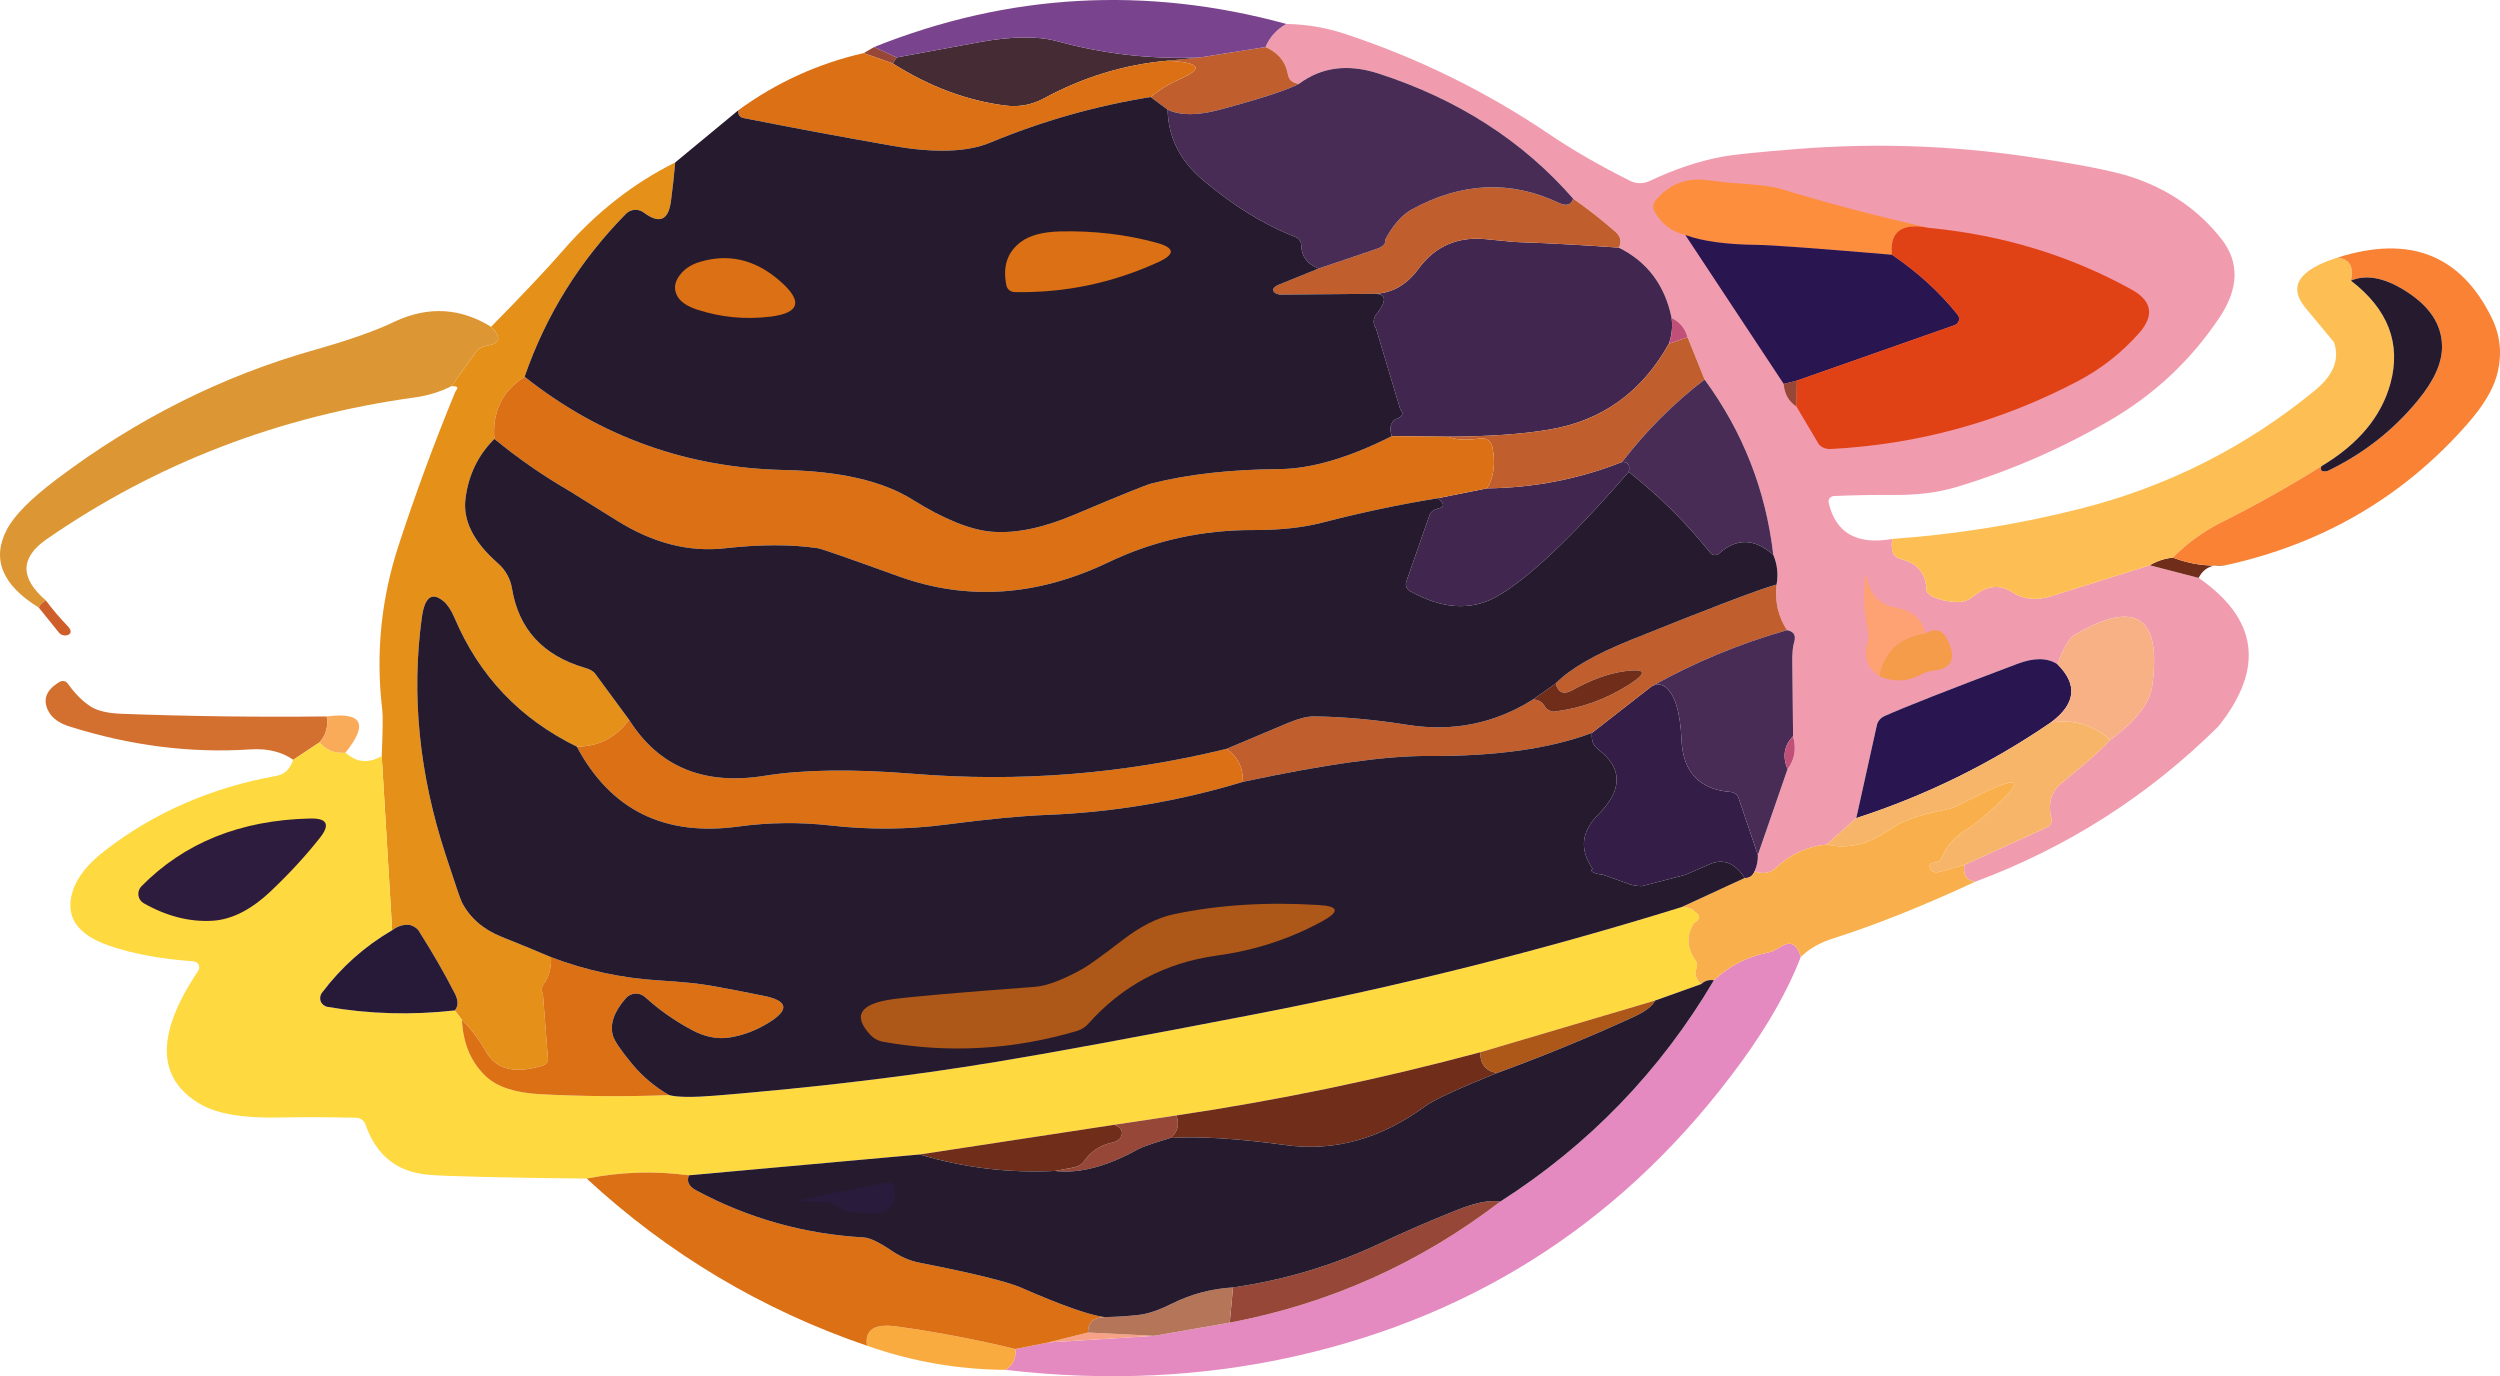 <?xml version="1.0" encoding="UTF-8" standalone="no"?><!-- Generator: Gravit.io --><svg xmlns="http://www.w3.org/2000/svg" xmlns:xlink="http://www.w3.org/1999/xlink" style="isolation:isolate" viewBox="681.325 588.243 189.536 104.338" width="189.536pt" height="104.338pt"><defs><clipPath id="_clipPath_W4v9aYWm2x4cyfsRJAfqrzjHsf4F2rqj"><rect x="681.325" y="588.243" width="189.536" height="104.338"/></clipPath></defs><g clip-path="url(#_clipPath_W4v9aYWm2x4cyfsRJAfqrzjHsf4F2rqj)"><rect x="681.325" y="588.243" width="189.536" height="104.338" style="fill:rgb(6,6,6)" fill-opacity="0"/><g><path d=" M 778.846 590.058 Q 781.136 590.098 783.306 590.818 Q 791.556 593.538 798.766 598.408 Q 801.396 600.188 804.896 601.948 C 805.363 602.182 805.912 602.19 806.386 601.968 Q 809.226 600.618 811.926 600.118 Q 813.136 599.888 817.696 599.528 Q 826.446 598.848 835.096 600.128 Q 840.876 600.978 842.976 601.678 Q 847.176 603.088 849.746 606.368 Q 851.806 609.008 849.586 612.328 Q 846.346 617.168 841.306 620.098 Q 835.716 623.358 829.546 625.198 Q 827.566 625.778 824.996 625.768 Q 822.676 625.748 820.366 625.848 C 820.237 625.854 820.117 625.915 820.039 626.016 C 819.962 626.117 819.935 626.246 819.966 626.368 Q 820.775 629.818 824.806 629.098 Q 824.676 629.648 824.826 630.108 C 824.884 630.36 825.157 630.572 825.536 630.658 Q 827.226 631.108 827.366 632.758 C 827.328 633.049 827.505 633.328 827.816 633.468 Q 828.906 633.948 830.066 633.868 C 830.415 633.794 830.717 633.653 830.926 633.468 Q 832.446 632.198 833.916 633.158 Q 835.156 633.968 836.846 633.438 L 844.306 631.098 L 848.016 632.058 Q 854.766 636.728 849.516 643.308 Q 841.566 651.188 831.056 655.098 Q 830.056 654.918 830.266 653.808 L 836.546 650.948 C 836.807 650.822 836.934 650.535 836.846 650.268 Q 836.436 648.588 837.616 647.618 Q 840.496 645.278 841.306 644.348 Q 844.226 642.208 844.496 640.248 Q 845.576 632.318 838.616 636.368 Q 838.006 636.728 837.306 638.598 Q 836.176 637.858 834.306 638.558 Q 826.525 641.488 824.206 642.528 C 823.9 642.664 823.681 642.923 823.616 643.228 L 822.056 650.268 L 819.806 652.268 Q 817.586 652.508 816.006 654.008 Q 815.326 654.648 814.346 654.308 Q 814.616 653.718 814.596 653.058 L 816.846 646.558 Q 817.666 645.478 817.266 644.058 L 817.206 638.308 Q 817.206 637.388 817.346 636.938 Q 817.586 636.158 816.806 636.018 Q 815.796 634.458 816.016 632.558 Q 816.226 631.388 815.766 630.308 Q 814.916 622.958 810.556 617.018 L 809.266 613.808 Q 808.986 612.788 808.056 612.348 Q 807.296 608.628 804.056 607.018 Q 804.396 606.348 803.796 605.818 Q 802.266 604.478 800.596 603.308 Q 794.856 596.728 785.806 593.808 Q 782.356 592.698 779.806 594.598 Q 779.446 594.568 779.196 594.348 Q 779.025 594.208 778.946 593.798 Q 778.686 592.438 777.266 591.808 Q 777.746 590.678 778.846 590.058 Z " fill="rgb(241,155,174)"/><path d=" M 732.516 600.558 Q 732.386 602.058 732.186 603.538 Q 731.886 605.678 730.116 604.348 C 729.708 604.05 729.142 604.093 728.786 604.448 Q 723.526 609.788 721.096 616.808 Q 718.556 618.428 718.806 621.518 Q 716.956 623.358 716.616 626.038 Q 716.296 628.518 719.076 630.948 C 719.648 631.449 720.026 632.131 720.146 632.878 Q 720.906 637.468 725.646 638.868 C 726.039 638.969 726.338 639.145 726.476 639.358 L 729.016 642.808 Q 727.526 644.848 725.056 644.848 Q 718.586 641.688 715.786 635.088 Q 715.406 634.208 714.956 633.828 Q 713.626 632.728 713.306 635.058 Q 712.096 643.858 715.116 653.068 Q 716.196 656.378 716.346 656.658 Q 717.276 658.438 719.356 659.268 Q 721.236 660.018 723.096 660.808 Q 723.166 661.818 722.656 662.698 C 722.396 662.966 722.334 663.294 722.486 663.598 L 722.866 668.478 C 722.915 668.733 722.722 668.977 722.416 669.048 Q 719.286 669.988 718.166 667.968 Q 717.416 666.638 716.346 665.558 L 715.806 664.848 Q 716.216 664.358 715.806 663.558 Q 714.576 661.178 713.136 658.918 C 713.016 658.665 712.739 658.462 712.386 658.368 Q 711.696 658.288 711.056 658.768 L 710.266 645.558 Q 710.386 642.708 710.306 642.058 Q 709.546 635.678 711.556 629.558 Q 713.476 623.688 715.826 617.988 Q 715.856 617.908 715.946 617.788 Q 716.156 617.498 715.556 617.518 L 717.436 614.878 C 717.609 614.664 717.897 614.509 718.236 614.448 Q 719.776 614.218 718.556 613.018 Q 722.186 609.328 723.996 607.248 Q 727.746 602.928 732.516 600.558 Z " fill="rgb(229,144,24)"/><path d=" M 718.556 613.018 Q 719.776 614.218 718.236 614.448 C 717.897 614.509 717.609 614.664 717.436 614.878 L 715.556 617.518 Q 714.256 618.168 712.816 618.368 Q 697.326 620.498 684.866 629.118 Q 681.836 631.218 684.806 633.768 Q 684.436 633.938 684.266 634.308 Q 680.076 631.728 681.856 628.368 Q 682.696 626.778 685.616 624.578 Q 694.696 617.718 705.246 614.748 Q 709.116 613.658 711.306 612.598 Q 715.066 610.868 718.556 613.018 Z " fill="rgb(220,151,52)"/><path d=" M 837.306 638.598 Q 839.646 640.918 836.806 643.018 Q 829.956 647.708 822.056 650.268 L 823.616 643.228 C 823.681 642.923 823.9 642.664 824.206 642.528 Q 826.525 641.488 834.306 638.558 Q 836.176 637.858 837.306 638.598 Z " fill="rgb(41,22,80)"/><path d=" M 706.096 642.558 Q 706.276 643.718 705.556 644.518 L 703.556 645.848 Q 702.246 644.928 700.306 645.058 Q 693.506 645.508 686.586 643.318 Q 685.416 642.948 685.006 642.178 Q 684.296 640.858 685.846 639.938 C 686.049 639.814 686.314 639.866 686.456 640.058 Q 687.276 641.218 688.216 641.818 Q 688.976 642.298 690.516 642.358 Q 698.306 642.648 706.096 642.558 Z " fill="rgb(211,112,48)"/><path d=" M 814.596 653.058 Q 814.616 653.718 814.346 654.308 Q 814.126 654.838 813.596 654.808 Q 812.496 653.078 810.926 653.768 Q 809.136 654.558 809.056 654.578 Q 807.426 655.008 805.786 655.428 C 805.443 655.416 805.126 655.366 804.896 655.288 L 802.856 654.558 C 802.519 654.526 802.246 654.46 802.099 654.375 C 801.952 654.29 801.943 654.194 802.076 654.108 Q 800.556 651.938 802.496 649.998 Q 805.266 647.208 802.536 645.088 Q 802.176 644.808 802.086 644.538 Q 801.976 644.208 802.016 643.808 L 806.556 640.268 Q 807.136 639.998 807.556 640.308 Q 808.666 641.138 808.806 644.308 Q 808.966 648.018 812.566 648.288 C 812.873 648.35 813.106 648.555 813.156 648.808 L 814.596 653.058 Z " fill="rgb(52,29,70)"/><path d=" M 804.056 607.018 Q 807.296 608.628 808.056 612.348 Q 808.186 613.368 807.846 614.308 Q 804.775 619.798 798.806 620.808 Q 795.696 621.338 791.056 621.348 L 786.846 621.308 Q 786.546 620.448 787.106 620.028 C 787.344 619.974 787.527 619.86 787.603 619.72 C 787.679 619.58 787.64 619.428 787.496 619.308 L 785.646 613.148 C 785.369 612.757 785.424 612.283 785.786 611.938 Q 786.816 610.518 785.556 610.518 Q 787.536 610.438 788.866 608.618 Q 790.756 606.048 793.996 606.378 Q 796.036 606.588 796.126 606.588 Q 800.096 606.728 804.056 607.018 Z " fill="rgb(65,39,79)"/><path d=" M 804.306 623.268 Q 804.986 623.238 804.806 624.018 Q 798.266 631.548 794.746 633.498 Q 791.856 635.088 788.246 633.068 C 787.968 632.926 787.841 632.612 787.946 632.328 L 789.696 627.318 C 789.771 627.073 790.018 626.875 790.346 626.798 Q 791.126 626.608 790.306 626.018 L 794.056 625.268 Q 799.386 625.208 804.306 623.268 Z " fill="rgb(65,39,79)"/><path d=" M 705.556 644.518 Q 706.266 645.408 707.516 645.308 Q 708.776 646.438 710.266 645.558 L 711.056 658.768 Q 707.926 660.598 705.736 663.508 C 705.592 663.695 705.556 663.943 705.642 664.162 C 705.728 664.382 705.923 664.539 706.156 664.578 Q 710.896 665.398 715.806 664.848 L 716.346 665.558 Q 716.476 668.288 718.196 669.878 Q 719.476 671.048 722.256 671.198 Q 727.156 671.458 732.056 671.268 Q 732.996 671.518 735.556 671.308 Q 747.126 670.358 756.796 668.758 Q 762.906 667.758 776.466 665.138 Q 792.846 661.968 808.806 657.018 Q 809.496 656.998 809.826 657.368 C 810.03 657.473 810.142 657.634 810.129 657.801 C 810.115 657.969 809.976 658.123 809.756 658.218 Q 808.916 659.548 809.766 660.908 C 810.011 661.164 810.059 661.489 809.896 661.778 Q 809.775 662.398 810.306 662.848 L 806.806 664.098 L 793.556 668.018 Q 782.176 671.078 770.516 672.808 L 765.806 673.518 L 751.056 675.768 L 733.556 677.348 Q 729.656 676.828 725.806 677.598 Q 716.026 677.488 713.806 677.308 Q 710.236 677.008 709.026 673.478 C 708.931 673.201 708.669 673.006 708.366 672.988 Q 705.346 672.908 702.326 672.968 Q 698.376 673.038 696.506 671.948 Q 691.516 669.038 696.356 661.838 C 696.444 661.702 696.455 661.529 696.383 661.384 C 696.311 661.238 696.168 661.141 696.006 661.128 Q 692.256 660.858 689.596 659.938 Q 685.956 658.688 686.826 655.838 Q 687.306 654.238 689.346 652.678 Q 694.926 648.388 702.306 647.058 Q 703.196 646.898 703.556 645.848 L 705.556 644.518 Z " fill="rgb(254,217,64)"/><path d=" M 817.846 660.808 Q 816.396 664.568 813.306 668.808 Q 800.516 686.328 779.556 691.058 Q 768.996 693.438 757.556 692.098 Q 758.406 691.558 758.306 690.518 L 760.806 690.018 L 768.806 689.518 L 774.556 688.518 Q 785.896 686.368 795.056 679.348 Q 805.156 672.898 811.266 662.558 Q 813.025 660.918 815.376 660.458 Q 815.806 660.368 816.256 660.068 Q 817.446 659.258 817.846 660.808 Z " fill="rgb(228,138,192)"/><path d=" M 806.806 664.098 Q 806.506 664.738 805.116 665.368 Q 800.046 667.688 794.806 669.598 Q 793.525 669.348 793.556 668.018 L 806.806 664.098 Z " fill="rgb(173,88,24)"/><path d=" M 777.266 591.808 Q 778.686 592.438 778.946 593.798 Q 779.025 594.208 779.196 594.348 Q 779.446 594.568 779.806 594.598 Q 778.496 595.298 773.806 596.558 Q 771.296 597.238 769.846 596.558 L 768.556 595.598 Q 769.586 594.758 770.775 594.238 Q 773.566 593.028 769.806 592.848 L 772.306 592.598 L 777.266 591.808 Z " fill="rgb(192,94,46)"/><path d=" M 800.596 603.308 Q 802.266 604.478 803.796 605.818 Q 804.396 606.348 804.056 607.018 Q 800.096 606.728 796.126 606.588 Q 796.036 606.588 793.996 606.378 Q 790.756 606.048 788.866 608.618 Q 787.536 610.438 785.556 610.518 L 778.436 610.578 C 778.13 610.573 777.881 610.431 777.856 610.248 Q 777.826 610.008 778.275 609.828 Q 779.796 609.218 781.306 608.598 L 785.676 607.118 C 786.159 606.968 786.419 606.696 786.336 606.428 Q 787.226 604.748 788.366 604.118 Q 794.016 601.028 799.496 603.618 Q 800.356 604.028 800.596 603.308 Z " fill="rgb(192,94,46)"/><path d=" M 809.266 613.808 L 810.556 617.018 Q 807.036 619.718 804.306 623.268 Q 799.386 625.208 794.056 625.268 Q 794.846 624.028 794.466 622.108 C 794.383 621.699 793.994 621.424 793.576 621.478 Q 792.006 621.718 791.056 621.348 Q 795.696 621.338 798.806 620.808 Q 804.775 619.798 807.846 614.308 L 809.266 613.808 Z " fill="rgb(192,94,46)"/><path d=" M 816.016 632.558 Q 815.796 634.458 816.806 636.018 Q 811.426 637.548 806.556 640.268 L 802.016 643.808 Q 797.246 645.608 789.556 645.558 Q 784.856 645.528 775.556 647.518 Q 775.576 645.878 774.306 645.018 L 778.966 643.058 Q 780.166 642.558 780.906 642.558 Q 784.196 642.588 788.036 643.198 Q 793.186 644.018 797.556 641.268 Q 798.156 641.308 798.436 641.778 C 798.53 641.999 798.795 642.163 799.116 642.198 Q 802.216 641.828 804.876 640.118 Q 806.906 638.808 804.516 639.128 Q 802.666 639.378 800.556 640.558 Q 799.546 641.128 799.266 640.058 Q 800.886 638.398 804.996 636.748 Q 814.025 633.108 816.016 632.558 Z " fill="rgb(192,94,46)"/><path d=" M 747.596 591.808 L 749.306 592.598 L 749.016 593.058 L 746.806 592.268 L 747.596 591.808 Z " fill="rgb(151,71,55)"/><path d=" M 770.516 672.808 Q 770.886 673.878 770.056 674.518 Q 768.046 675.128 767.616 675.368 Q 764.046 677.348 761.306 677.018 L 762.746 676.748 C 763.079 676.674 763.35 676.515 763.496 676.308 Q 764.246 675.188 765.566 674.888 C 765.963 674.813 766.254 674.625 766.326 674.398 Q 766.576 673.828 765.806 673.518 L 770.516 672.808 Z " fill="rgb(151,71,55)"/><path d=" M 795.056 679.348 Q 785.896 686.368 774.556 688.518 L 774.806 685.848 Q 780.616 685.018 785.936 682.518 Q 788.796 681.168 791.746 679.998 Q 793.966 679.108 795.056 679.348 Z " fill="rgb(151,71,55)"/><path d=" M 846.056 630.518 Q 847.976 631.258 850.056 631.098 Q 848.576 630.928 848.016 632.058 L 844.306 631.098 Q 845.116 630.618 846.056 630.518 Z " fill="rgb(112,45,26)"/><path d=" M 797.556 641.268 L 799.266 640.058 Q 799.546 641.128 800.556 640.558 Q 802.666 639.378 804.516 639.128 Q 806.906 638.808 804.876 640.118 Q 802.216 641.828 799.116 642.198 C 798.795 642.163 798.53 641.999 798.436 641.778 Q 798.156 641.308 797.556 641.268 Z " fill="rgb(112,45,26)"/><path d=" M 793.556 668.018 Q 793.525 669.348 794.806 669.598 Q 790.396 671.368 789.366 672.118 Q 784.306 675.818 778.806 675.058 Q 773.376 674.308 770.056 674.518 Q 770.886 673.878 770.516 672.808 Q 782.176 671.078 793.556 668.018 Z " fill="rgb(112,45,26)"/><path d=" M 765.806 673.518 Q 766.576 673.828 766.326 674.398 C 766.254 674.625 765.963 674.813 765.566 674.888 Q 764.246 675.188 763.496 676.308 C 763.35 676.515 763.079 676.674 762.746 676.748 L 761.306 677.018 Q 756.066 677.278 751.056 675.768 L 765.806 673.518 Z " fill="rgb(112,45,26)"/><path d=" M 763.806 689.268 L 768.806 689.518 L 760.806 690.018 L 763.806 689.268 Z " fill="rgb(247,161,135)"/><path d=" M 800.596 603.308 Q 800.356 604.028 799.496 603.618 Q 794.016 601.028 788.366 604.118 Q 787.226 604.748 786.336 606.428 C 786.419 606.696 786.159 606.968 785.676 607.118 L 781.306 608.598 Q 780.036 608.138 779.976 606.868 C 779.991 606.581 779.808 606.315 779.516 606.198 Q 775.966 604.818 772.496 601.868 Q 769.916 599.678 769.846 596.558 Q 771.296 597.238 773.806 596.558 Q 778.496 595.298 779.806 594.598 Q 782.356 592.698 785.806 593.808 Q 794.856 596.728 800.596 603.308 Z " fill="rgb(72,44,85)"/><path d=" M 810.556 617.018 Q 814.916 622.958 815.766 630.308 Q 813.636 628.428 811.656 630.208 C 811.564 630.294 811.44 630.338 811.315 630.328 C 811.189 630.319 811.073 630.257 810.996 630.158 Q 808.256 626.738 804.806 624.018 Q 804.986 623.238 804.306 623.268 Q 807.036 619.718 810.556 617.018 Z " fill="rgb(72,44,85)"/><path d=" M 816.806 636.018 Q 817.586 636.158 817.346 636.938 Q 817.206 637.388 817.206 638.308 L 817.266 644.058 Q 816.246 645.108 816.846 646.558 L 814.596 653.058 L 813.156 648.808 C 813.106 648.555 812.873 648.35 812.566 648.288 Q 808.966 648.018 808.806 644.308 Q 808.666 641.138 807.556 640.308 Q 807.136 639.998 806.556 640.268 Q 811.426 637.548 816.806 636.018 Z " fill="rgb(72,44,85)"/><path d=" M 715.806 664.848 Q 710.896 665.398 706.156 664.578 C 705.923 664.539 705.728 664.382 705.642 664.162 C 705.556 663.943 705.592 663.695 705.736 663.508 Q 707.926 660.598 711.056 658.768 Q 711.696 658.288 712.386 658.368 C 712.739 658.462 713.016 658.665 713.136 658.918 Q 714.576 661.178 715.806 663.558 Q 716.216 664.358 715.806 664.848 Z " fill="rgb(39,26,56)"/><path d=" M 772.306 592.598 L 769.806 592.848 Q 764.926 593.288 760.476 595.698 Q 759.106 596.438 757.556 596.248 Q 753.166 595.688 749.016 593.058 L 749.306 592.598 L 755.525 591.448 Q 759.275 590.758 761.476 591.368 Q 766.796 592.828 772.306 592.598 Z " fill="rgb(69,43,52)"/><path d=" M 808.056 612.348 Q 808.986 612.788 809.266 613.808 L 807.846 614.308 Q 808.186 613.368 808.056 612.348 Z " fill="rgb(193,80,121)"/><path d=" M 817.266 644.058 Q 817.666 645.478 816.846 646.558 Q 816.246 645.108 817.266 644.058 Z " fill="rgb(193,80,121)"/><path d=" M 841.306 644.348 Q 839.416 642.618 836.806 643.018 Q 839.646 640.918 837.306 638.598 Q 838.006 636.728 838.616 636.368 Q 845.576 632.318 844.496 640.248 Q 844.226 642.208 841.306 644.348 Z " fill="rgb(248,177,133)"/><path d=" M 778.846 590.058 Q 777.746 590.678 777.266 591.808 L 772.306 592.598 Q 766.796 592.828 761.476 591.368 Q 759.275 590.758 755.525 591.448 L 749.306 592.598 L 747.596 591.808 Q 762.896 585.698 778.846 590.058 Z " fill="rgb(121,67,141)"/><path d=" M 836.806 643.018 Q 839.416 642.618 841.306 644.348 Q 840.496 645.278 837.616 647.618 Q 836.436 648.588 836.846 650.268 C 836.934 650.535 836.807 650.822 836.546 650.948 L 830.266 653.808 L 828.275 654.368 C 828.033 654.421 827.781 654.32 827.676 654.128 Q 827.496 653.648 827.916 653.658 C 828.181 653.654 828.417 653.52 828.516 653.318 Q 829.025 652.048 830.156 651.318 Q 831.036 650.748 831.256 650.558 Q 837.416 645.338 829.956 649.218 Q 829.336 649.538 828.586 649.678 Q 825.966 650.168 824.616 651.118 Q 822.206 652.828 819.806 652.268 L 822.056 650.268 Q 829.956 647.708 836.806 643.018 Z " fill="rgb(247,181,106)"/><path d=" M 706.096 642.558 Q 710.146 642.038 707.516 645.308 Q 706.266 645.408 705.556 644.518 Q 706.276 643.718 706.096 642.558 Z " fill="rgb(250,171,90)"/><path d=" M 858.556 607.768 Q 859.906 607.948 859.556 609.518 Q 863.786 612.768 862.556 617.308 Q 861.525 621.088 857.306 623.598 Q 853.656 625.888 849.806 627.808 Q 847.706 628.858 846.056 630.518 Q 845.116 630.618 844.306 631.098 L 836.846 633.438 Q 835.156 633.968 833.916 633.158 Q 832.446 632.198 830.926 633.468 C 830.717 633.653 830.415 633.794 830.066 633.868 Q 828.906 633.948 827.816 633.468 C 827.505 633.328 827.328 633.049 827.366 632.758 Q 827.226 631.108 825.536 630.658 C 825.157 630.572 824.884 630.36 824.826 630.108 Q 824.676 629.648 824.806 629.098 Q 832.036 628.588 839.056 626.808 Q 848.956 624.298 856.836 617.838 Q 858.956 616.098 858.266 614.178 Q 858.256 614.168 856.116 611.588 Q 854.106 609.168 858.556 607.768 Z " fill="rgb(253,191,83)"/><path d=" M 684.806 633.768 Q 685.556 634.778 686.426 635.678 Q 686.876 636.138 686.536 636.358 C 686.283 636.483 685.968 636.419 685.796 636.208 L 684.266 634.308 Q 684.436 633.938 684.806 633.768 Z " fill="rgb(206,95,42)"/><path d=" M 758.306 690.518 Q 758.406 691.558 757.556 692.098 Q 752.146 692.058 747.056 690.268 Q 746.775 688.458 749.306 688.808 Q 753.846 689.438 758.306 690.518 Z " fill="rgb(249,171,63)"/><path d=" M 850.056 631.098 Q 847.976 631.258 846.056 630.518 Q 847.706 628.858 849.806 627.808 Q 853.656 625.888 857.306 623.598 Q 857.266 623.828 857.336 623.938 C 857.471 623.992 857.651 623.995 857.796 623.948 Q 861.846 621.998 864.626 618.608 Q 866.486 616.358 866.466 614.508 Q 866.446 611.988 863.616 610.248 Q 861.275 608.798 859.556 609.518 Q 859.906 607.948 858.556 607.768 Q 866.736 605.168 870.246 612.368 Q 871.266 614.468 870.596 616.788 Q 870.126 618.408 868.386 620.388 Q 861.116 628.668 850.056 631.098 Z " fill="rgb(249,130,53)"/><path d=" M 830.266 653.808 Q 830.056 654.918 831.056 655.098 Q 825.096 657.868 820.366 659.368 Q 818.736 659.888 817.846 660.808 Q 817.446 659.258 816.256 660.068 Q 815.806 660.368 815.376 660.458 Q 813.025 660.918 811.266 662.558 Q 810.696 662.478 810.306 662.848 Q 809.775 662.398 809.896 661.778 C 810.059 661.489 810.011 661.164 809.766 660.908 Q 808.916 659.548 809.756 658.218 C 809.976 658.123 810.115 657.969 810.129 657.801 C 810.142 657.634 810.03 657.473 809.826 657.368 Q 809.496 656.998 808.806 657.018 L 813.596 654.808 Q 814.126 654.838 814.346 654.308 Q 815.326 654.648 816.006 654.008 Q 817.586 652.508 819.806 652.268 Q 822.206 652.828 824.616 651.118 Q 825.966 650.168 828.586 649.678 Q 829.336 649.538 829.956 649.218 Q 837.416 645.338 831.256 650.558 Q 831.036 650.748 830.156 651.318 Q 829.025 652.048 828.516 653.318 C 828.417 653.52 828.181 653.654 827.916 653.658 Q 827.496 653.648 827.676 654.128 C 827.781 654.32 828.033 654.421 828.275 654.368 L 830.266 653.808 Z " fill="rgb(249,176,76)"/><path d=" M 746.806 592.268 L 749.016 593.058 Q 753.166 595.688 757.556 596.248 Q 759.106 596.438 760.476 595.698 Q 764.926 593.288 769.806 592.848 Q 773.566 593.028 770.775 594.238 Q 769.586 594.758 768.556 595.598 Q 762.286 596.608 756.416 599.048 Q 753.806 600.138 749.056 599.308 Q 743.376 598.318 737.726 597.198 Q 737.226 597.098 737.306 596.598 Q 741.606 593.458 746.806 592.268 Z " fill="rgb(219,112,20)"/><path d=" M 721.096 616.808 Q 729.716 623.638 740.806 623.878 Q 747.116 624.008 750.496 626.118 Q 754.096 628.368 756.556 628.558 Q 759.246 628.768 762.796 627.258 Q 767.976 625.068 768.626 624.898 Q 772.766 623.848 778.306 623.808 Q 781.946 623.778 786.846 621.308 L 791.056 621.348 Q 792.006 621.718 793.576 621.478 C 793.994 621.424 794.383 621.699 794.466 622.108 Q 794.846 624.028 794.056 625.268 L 790.306 626.018 Q 785.926 626.738 781.636 627.848 Q 779.386 628.438 776.376 628.428 Q 770.506 628.408 765.366 630.868 Q 757.256 634.748 749.456 631.938 Q 743.706 629.858 743.346 629.808 Q 740.316 629.358 736.306 629.808 Q 732.196 630.278 728.096 627.708 Q 724.736 625.608 724.516 625.478 Q 721.506 623.738 718.806 621.518 Q 718.556 618.428 721.096 616.808 Z " fill="rgb(219,112,20)"/><path d=" M 729.016 642.808 Q 732.396 648.178 739.306 647.058 Q 743.716 646.348 750.566 646.908 Q 762.586 647.888 774.306 645.018 Q 775.576 645.878 775.556 647.518 Q 768.236 649.738 760.616 650.028 Q 757.696 650.148 753.046 650.758 Q 748.706 651.328 744.306 650.828 Q 740.796 650.428 737.286 650.908 Q 728.896 652.048 725.056 644.848 Q 727.526 644.848 729.016 642.808 Z " fill="rgb(219,112,20)"/><path d=" M 723.096 660.808 Q 727.046 662.308 731.206 662.568 Q 733.946 662.738 735.246 662.978 Q 737.326 663.348 739.256 663.748 Q 741.976 664.308 739.616 665.768 Q 738.206 666.648 736.656 666.898 Q 735.246 667.128 733.736 666.308 Q 731.776 665.248 730.236 663.838 C 730.032 663.654 729.763 663.559 729.489 663.574 C 729.215 663.589 728.958 663.713 728.776 663.918 Q 727.416 665.468 727.796 666.768 Q 727.986 667.388 729.266 668.928 Q 730.436 670.338 732.056 671.268 Q 727.156 671.458 722.256 671.198 Q 719.476 671.048 718.196 669.878 Q 716.476 668.288 716.346 665.558 Q 717.416 666.638 718.166 667.968 Q 719.286 669.988 722.416 669.048 C 722.722 668.977 722.915 668.733 722.866 668.478 L 722.486 663.598 C 722.334 663.294 722.396 662.966 722.656 662.698 Q 723.166 661.818 723.096 660.808 Z " fill="rgb(219,112,20)"/><path d=" M 733.556 677.348 Q 733.266 678.048 734.116 678.498 Q 740.056 681.678 746.806 682.058 Q 747.496 682.098 748.926 683.068 Q 749.946 683.758 751.006 683.968 Q 757.166 685.178 758.746 685.868 Q 763.286 687.858 765.056 688.098 Q 763.806 688.138 763.806 689.268 L 760.806 690.018 L 758.306 690.518 Q 753.846 689.438 749.306 688.808 Q 746.775 688.458 747.056 690.268 Q 735.096 686.178 725.806 677.598 Q 729.656 676.828 733.556 677.348 Z " fill="rgb(219,112,20)"/><path d=" M 774.806 685.848 L 774.556 688.518 L 768.806 689.518 L 763.806 689.268 Q 763.806 688.138 765.056 688.098 Q 766.376 688.078 767.696 687.928 Q 768.706 687.808 770.136 687.098 Q 772.316 685.998 774.806 685.848 Z " fill="rgb(181,117,89)"/><path d=" M 768.556 595.598 L 769.846 596.558 Q 769.916 599.678 772.496 601.868 Q 775.966 604.818 779.516 606.198 C 779.808 606.315 779.991 606.581 779.976 606.868 Q 780.036 608.138 781.306 608.598 Q 779.796 609.218 778.275 609.828 Q 777.826 610.008 777.856 610.248 C 777.881 610.431 778.13 610.573 778.436 610.578 L 785.556 610.518 Q 786.816 610.518 785.786 611.938 C 785.424 612.283 785.369 612.757 785.646 613.148 L 787.496 619.308 C 787.64 619.428 787.679 619.58 787.603 619.72 C 787.527 619.86 787.344 619.974 787.106 620.028 Q 786.546 620.448 786.846 621.308 Q 781.946 623.778 778.306 623.808 Q 772.766 623.848 768.626 624.898 Q 767.976 625.068 762.796 627.258 Q 759.246 628.768 756.556 628.558 Q 754.096 628.368 750.496 626.118 Q 747.116 624.008 740.806 623.878 Q 729.716 623.638 721.096 616.808 Q 723.526 609.788 728.786 604.448 C 729.142 604.093 729.708 604.05 730.116 604.348 Q 731.886 605.678 732.186 603.538 Q 732.386 602.058 732.516 600.558 L 737.306 596.598 Q 737.226 597.098 737.726 597.198 Q 743.376 598.318 749.056 599.308 Q 753.806 600.138 756.416 599.048 Q 762.286 596.608 768.556 595.598 Z " fill="rgb(38,27,46)"/><path d=" M 857.306 623.598 Q 861.525 621.088 862.556 617.308 Q 863.786 612.768 859.556 609.518 Q 861.275 608.798 863.616 610.248 Q 866.446 611.988 866.466 614.508 Q 866.486 616.358 864.626 618.608 Q 861.846 621.998 857.796 623.948 C 857.651 623.995 857.471 623.992 857.336 623.938 Q 857.266 623.828 857.306 623.598 Z " fill="rgb(38,27,46)"/><path d=" M 718.806 621.518 Q 721.506 623.738 724.516 625.478 Q 724.736 625.608 728.096 627.708 Q 732.196 630.278 736.306 629.808 Q 740.316 629.358 743.346 629.808 Q 743.706 629.858 749.456 631.938 Q 757.256 634.748 765.366 630.868 Q 770.506 628.408 776.376 628.428 Q 779.386 628.438 781.636 627.848 Q 785.926 626.738 790.306 626.018 Q 791.126 626.608 790.346 626.798 C 790.018 626.875 789.771 627.073 789.696 627.318 L 787.946 632.328 C 787.841 632.612 787.968 632.926 788.246 633.068 Q 791.856 635.088 794.746 633.498 Q 798.266 631.548 804.806 624.018 Q 808.256 626.738 810.996 630.158 C 811.073 630.257 811.189 630.319 811.315 630.328 C 811.44 630.338 811.564 630.294 811.656 630.208 Q 813.636 628.428 815.766 630.308 Q 816.226 631.388 816.016 632.558 Q 814.025 633.108 804.996 636.748 Q 800.886 638.398 799.266 640.058 L 797.556 641.268 Q 793.186 644.018 788.036 643.198 Q 784.196 642.588 780.906 642.558 Q 780.166 642.558 778.966 643.058 L 774.306 645.018 Q 762.586 647.888 750.566 646.908 Q 743.716 646.348 739.306 647.058 Q 732.396 648.178 729.016 642.808 L 726.476 639.358 C 726.338 639.145 726.039 638.969 725.646 638.868 Q 720.906 637.468 720.146 632.878 C 720.026 632.131 719.648 631.449 719.076 630.948 Q 716.296 628.518 716.616 626.038 Q 716.956 623.358 718.806 621.518 Z " fill="rgb(38,27,46)"/><path d=" M 725.056 644.848 Q 728.896 652.048 737.286 650.908 Q 740.796 650.428 744.306 650.828 Q 748.706 651.328 753.046 650.758 Q 757.696 650.148 760.616 650.028 Q 768.236 649.738 775.556 647.518 Q 784.856 645.528 789.556 645.558 Q 797.246 645.608 802.016 643.808 Q 801.976 644.208 802.086 644.538 Q 802.176 644.808 802.536 645.088 Q 805.266 647.208 802.496 649.998 Q 800.556 651.938 802.076 654.108 C 801.943 654.194 801.952 654.29 802.099 654.375 C 802.246 654.46 802.519 654.526 802.856 654.558 L 804.896 655.288 C 805.126 655.366 805.443 655.416 805.786 655.428 Q 807.426 655.008 809.056 654.578 Q 809.136 654.558 810.926 653.768 Q 812.496 653.078 813.596 654.808 L 808.806 657.018 Q 792.846 661.968 776.466 665.138 Q 762.906 667.758 756.796 668.758 Q 747.126 670.358 735.556 671.308 Q 732.996 671.518 732.056 671.268 Q 730.436 670.338 729.266 668.928 Q 727.986 667.388 727.796 666.768 Q 727.416 665.468 728.776 663.918 C 728.958 663.713 729.215 663.589 729.489 663.574 C 729.763 663.559 730.032 663.654 730.236 663.838 Q 731.776 665.248 733.736 666.308 Q 735.246 667.128 736.656 666.898 Q 738.206 666.648 739.616 665.768 Q 741.976 664.308 739.256 663.748 Q 737.326 663.348 735.246 662.978 Q 733.946 662.738 731.206 662.568 Q 727.046 662.308 723.096 660.808 Q 721.236 660.018 719.356 659.268 Q 717.276 658.438 716.346 656.658 Q 716.196 656.378 715.116 653.068 Q 712.096 643.858 713.306 635.058 Q 713.626 632.728 714.956 633.828 Q 715.406 634.208 715.786 635.088 Q 718.586 641.688 725.056 644.848 Z " fill="rgb(38,27,46)"/><path d=" M 811.266 662.558 Q 805.156 672.898 795.056 679.348 Q 793.966 679.108 791.746 679.998 Q 788.796 681.168 785.936 682.518 Q 780.616 685.018 774.806 685.848 Q 772.316 685.998 770.136 687.098 Q 768.706 687.808 767.696 687.928 Q 766.376 688.078 765.056 688.098 Q 763.286 687.858 758.746 685.868 Q 757.166 685.178 751.006 683.968 Q 749.946 683.758 748.926 683.068 Q 747.496 682.098 746.806 682.058 Q 740.056 681.678 734.116 678.498 Q 733.266 678.048 733.556 677.348 L 751.056 675.768 Q 756.066 677.278 761.306 677.018 Q 764.046 677.348 767.616 675.368 Q 768.046 675.128 770.056 674.518 Q 773.376 674.308 778.806 675.058 Q 784.306 675.818 789.366 672.118 Q 790.396 671.368 794.806 669.598 Q 800.046 667.688 805.116 665.368 Q 806.506 664.738 806.806 664.098 L 810.306 662.848 Q 810.696 662.478 811.266 662.558 Z " fill="rgb(38,27,46)"/><path d=" M 827.556 605.518 Q 824.486 604.918 824.766 607.558 Q 816.206 606.828 814.556 606.808 Q 811.025 606.768 809.096 606.058 Q 807.496 605.658 806.756 604.258 C 806.607 603.98 806.651 603.643 806.866 603.408 Q 808.406 601.598 810.746 601.898 Q 812.275 602.088 812.396 602.098 Q 815.306 602.258 816.306 602.558 Q 821.876 604.248 827.556 605.518 Z " fill="rgb(252,142,61)"/><path d=" M 809.096 606.058 Q 811.025 606.768 814.556 606.808 Q 816.206 606.828 824.766 607.558 Q 827.666 609.518 829.726 612.078 C 829.841 612.206 829.883 612.381 829.839 612.546 C 829.795 612.711 829.67 612.843 829.506 612.898 L 817.556 617.098 L 816.556 617.348 L 809.096 606.058 Z " fill="rgb(41,22,80)"/><path d=" M 747.376 666.768 Q 745.216 664.528 748.996 663.998 Q 751.076 663.708 759.806 663.058 Q 761.126 662.958 763.366 661.718 Q 764.076 661.328 766.426 659.518 Q 768.466 657.948 770.306 657.558 Q 775.366 656.488 781.316 656.858 Q 783.576 656.988 781.586 658.078 Q 777.916 660.098 773.576 660.688 Q 767.696 661.508 763.826 665.868 C 763.623 666.098 763.346 666.278 763.025 666.388 Q 755.716 668.568 748.236 667.218 C 747.904 667.147 747.604 666.99 747.376 666.768 Z " fill="rgb(173,88,24)"/><path d=" M 817.556 617.098 L 817.516 619.058 Q 816.646 618.478 816.556 617.348 L 817.556 617.098 Z " fill="rgb(151,71,55)"/><path d=" M 692.216 656.718 C 691.998 656.59 691.852 656.37 691.819 656.12 C 691.786 655.87 691.869 655.619 692.046 655.438 Q 696.926 650.478 704.826 650.298 Q 706.786 650.248 705.566 651.778 Q 703.986 653.778 701.916 655.748 Q 699.666 657.908 697.456 658.048 Q 694.836 658.208 692.216 656.718 Z " fill="rgb(45,28,62)"/><path d=" M 743.996 679.388 L 742.366 679.308 Q 741.636 679.278 742.366 679.128 L 748.566 677.888 C 748.697 677.862 748.834 677.891 748.943 677.969 C 749.053 678.046 749.126 678.165 749.146 678.298 Q 749.396 680.258 747.525 680.208 Q 745.986 680.168 745.956 680.168 Q 745.316 680.118 744.836 679.728 C 744.604 679.546 744.31 679.427 743.996 679.388 Z " fill="rgb(41,27,59)"/><path d=" M 827.556 605.518 Q 835.926 606.318 842.936 610.198 Q 845.256 611.488 843.506 613.488 Q 841.516 615.738 838.876 617.128 Q 830.036 621.778 820.056 622.288 C 819.708 622.28 819.393 622.147 819.226 621.938 L 817.516 619.058 L 817.556 617.098 L 829.506 612.898 C 829.67 612.843 829.795 612.711 829.839 612.546 C 829.883 612.381 829.841 612.206 829.726 612.078 Q 827.666 609.518 824.766 607.558 Q 824.486 604.918 827.556 605.518 Z " fill="rgb(225,66,21)"/><path d=" M 827.306 636.268 Q 824.336 636.728 823.806 639.518 Q 822.446 638.578 822.886 637.028 Q 823.036 636.508 822.936 636.068 Q 822.496 634.068 822.736 632.048 Q 822.786 631.608 822.866 632.048 Q 823.216 633.968 825.056 634.308 Q 826.976 634.668 827.306 636.268 Z " fill="rgb(255,162,115)"/><path d=" M 769.016 606.648 Q 771.096 607.218 769.136 608.118 Q 763.926 610.498 758.246 610.388 C 757.942 610.38 757.684 610.173 757.626 609.888 Q 757.176 607.748 758.716 606.588 Q 759.716 605.838 761.686 605.788 Q 765.525 605.698 769.016 606.648 Z " fill="rgb(219,112,20)"/><path d=" M 732.626 610.598 Q 732.246 609.778 733.006 608.928 Q 733.516 608.358 734.386 608.098 Q 737.546 607.148 740.246 609.368 Q 743.216 611.818 739.746 612.248 Q 736.876 612.598 734.186 611.718 Q 732.956 611.318 732.626 610.598 Z " fill="rgb(219,112,20)"/><path d=" M 823.806 639.518 Q 824.336 636.728 827.306 636.268 Q 828.386 635.628 828.946 636.708 Q 830.056 638.878 827.856 639.098 Q 827.386 639.148 826.946 639.388 Q 825.456 640.198 823.806 639.518 Z " fill="rgb(245,156,74)"/></g></g></svg>